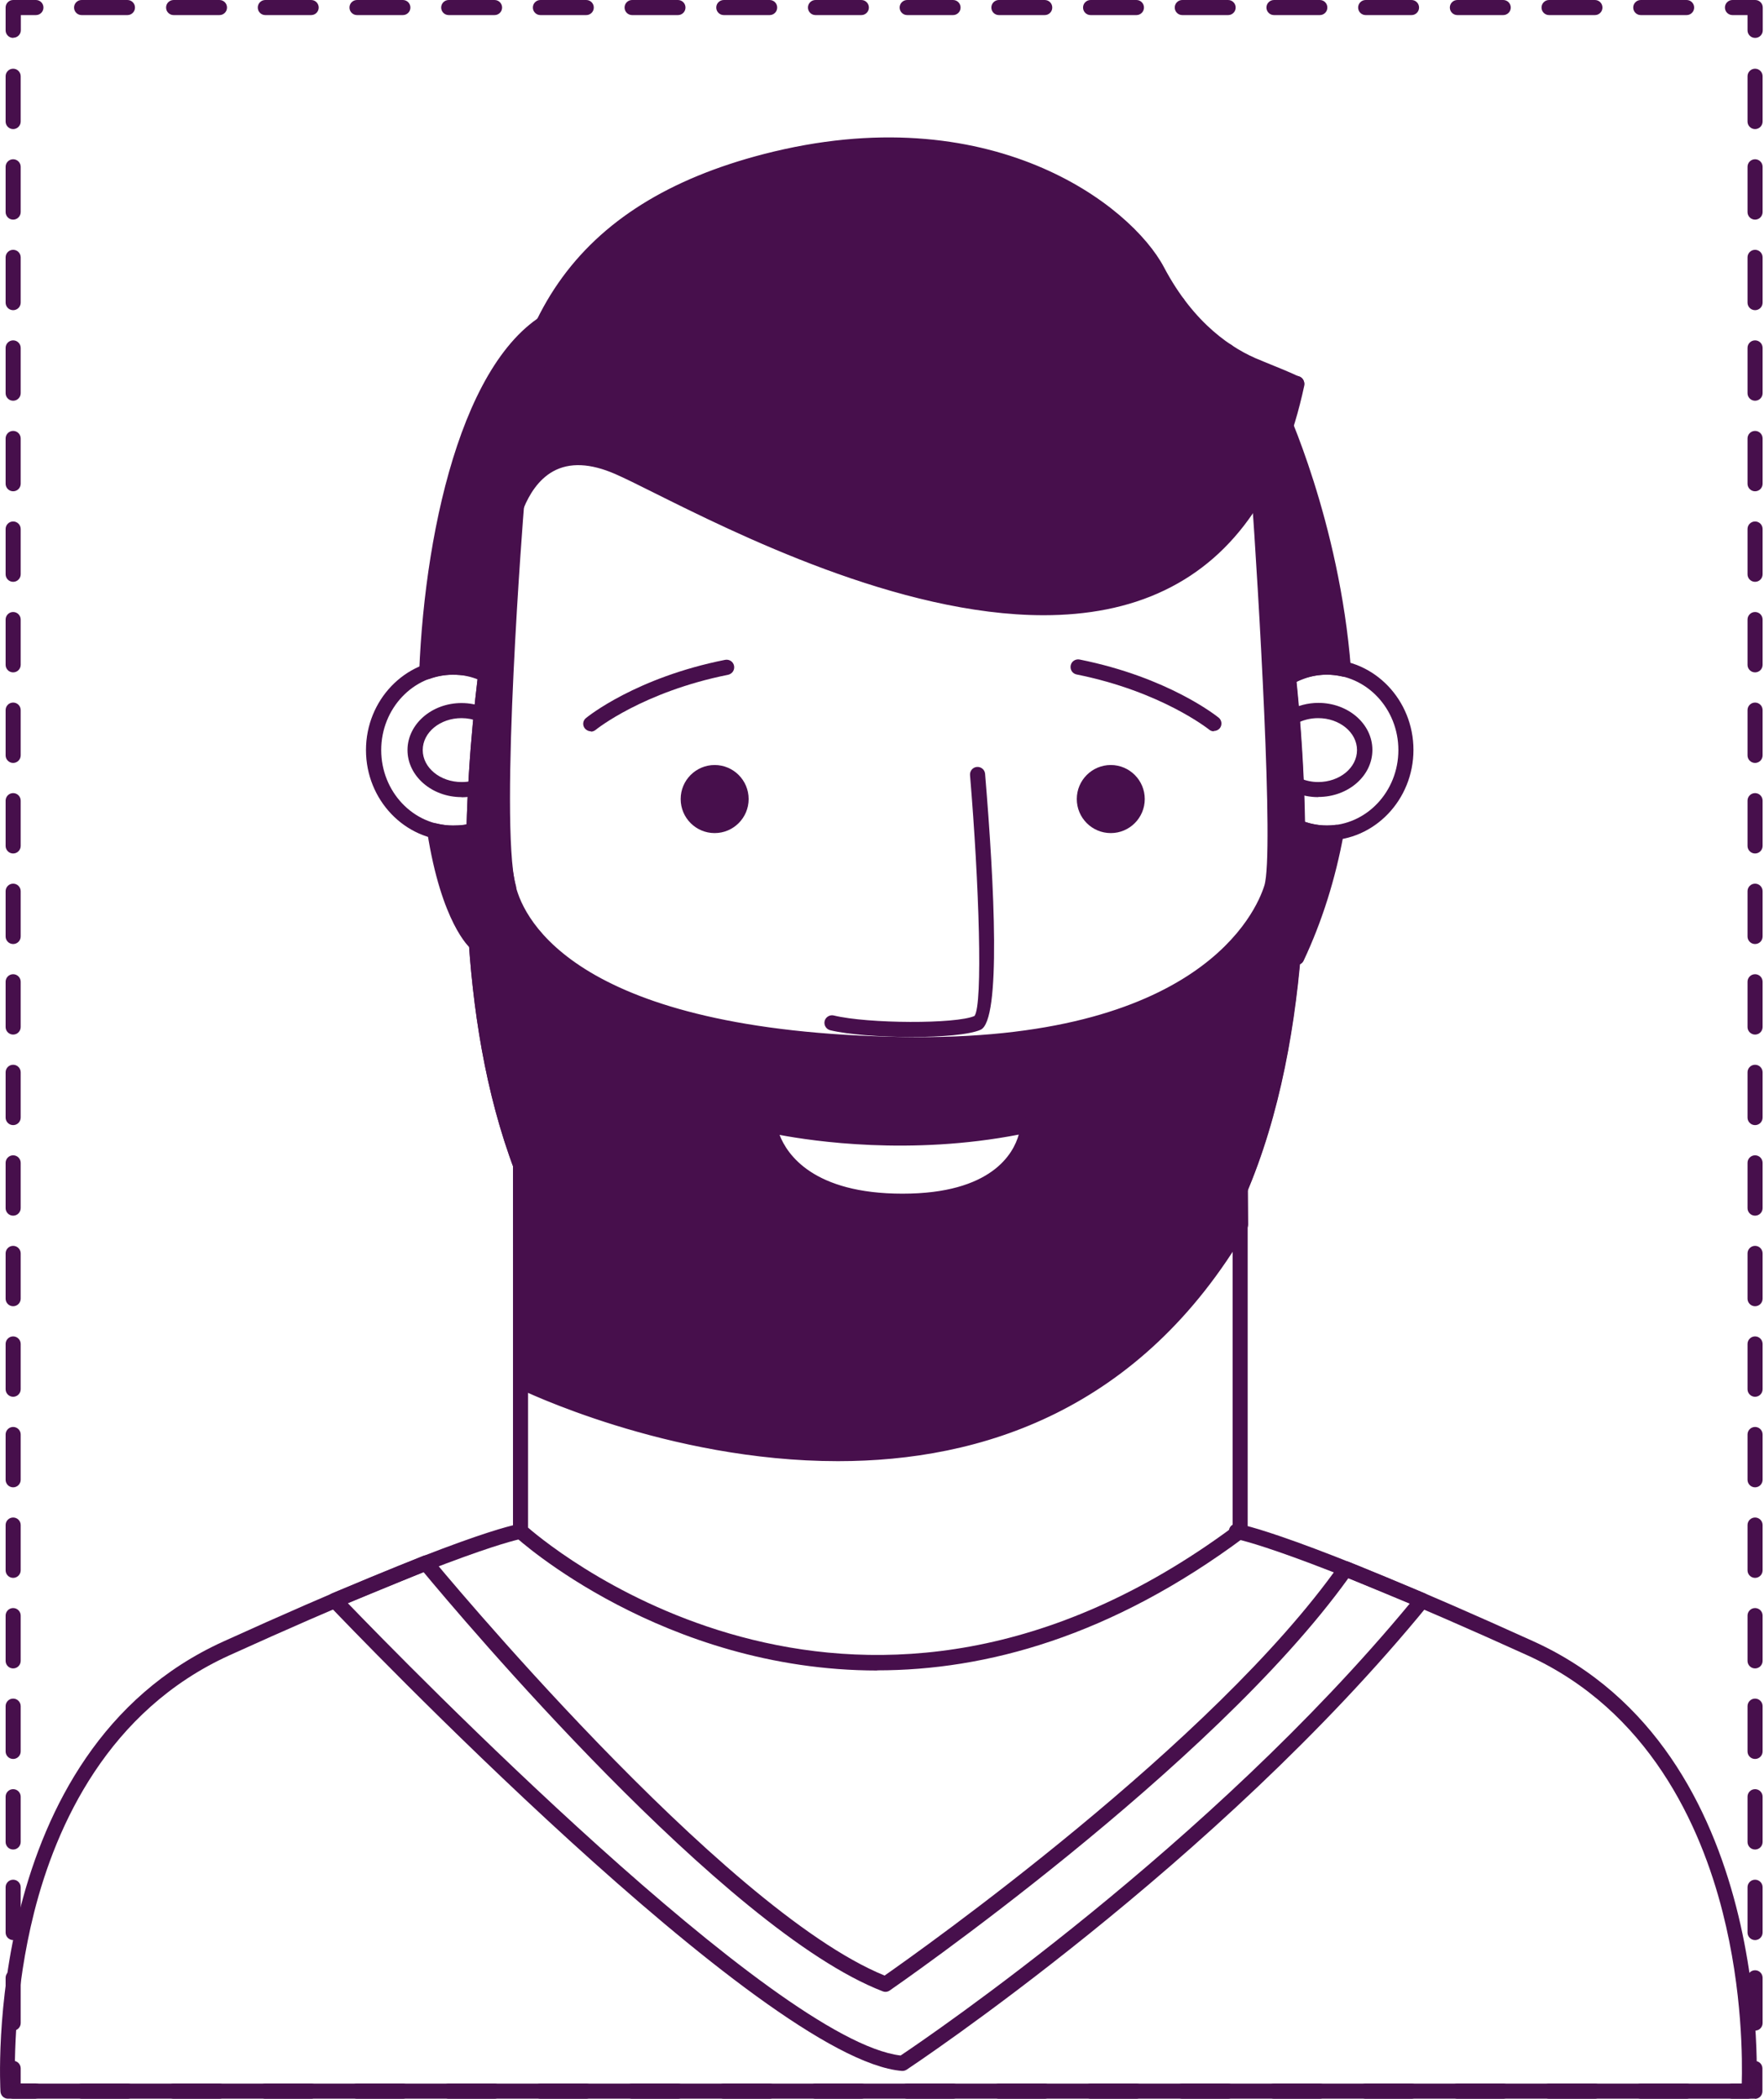 <svg width="227" height="270" viewBox="0 0 227 270" fill="none" xmlns="http://www.w3.org/2000/svg">
<g clip-path="url(#clip0_186_553)">
<path d="M225.85 270H222.921C222.384 270 221.951 269.566 221.951 269.029C221.951 268.492 222.384 268.058 222.921 268.058H224.86V266.117C224.86 265.58 225.293 265.146 225.829 265.146C226.366 265.146 226.799 265.58 226.799 266.117V269.05C226.799 269.587 226.366 270.021 225.829 270.021L225.85 270Z" fill="#470F4C"/>
<path d="M217.041 270H211.141C210.605 270 210.172 269.566 210.172 269.029C210.172 268.492 210.605 268.058 211.141 268.058H217.041C217.578 268.058 218.011 268.492 218.011 269.029C218.011 269.566 217.578 270 217.041 270ZM205.242 270H199.342C198.805 270 198.372 269.566 198.372 269.029C198.372 268.492 198.805 268.058 199.342 268.058H205.242C205.778 268.058 206.211 268.492 206.211 269.029C206.211 269.566 205.778 270 205.242 270ZM193.442 270H187.542C187.005 270 186.572 269.566 186.572 269.029C186.572 268.492 187.005 268.058 187.542 268.058H193.442C193.978 268.058 194.411 268.492 194.411 269.029C194.411 269.566 193.978 270 193.442 270ZM181.642 270H175.742C175.205 270 174.772 269.566 174.772 269.029C174.772 268.492 175.205 268.058 175.742 268.058H181.642C182.178 268.058 182.611 268.492 182.611 269.029C182.611 269.566 182.178 270 181.642 270ZM169.842 270H163.942C163.405 270 162.972 269.566 162.972 269.029C162.972 268.492 163.405 268.058 163.942 268.058H169.842C170.378 268.058 170.811 268.492 170.811 269.029C170.811 269.566 170.378 270 169.842 270ZM158.042 270H152.142C151.605 270 151.172 269.566 151.172 269.029C151.172 268.492 151.605 268.058 152.142 268.058H158.042C158.578 268.058 159.011 268.492 159.011 269.029C159.011 269.566 158.578 270 158.042 270ZM146.242 270H140.342C139.805 270 139.372 269.566 139.372 269.029C139.372 268.492 139.805 268.058 140.342 268.058H146.242C146.778 268.058 147.211 268.492 147.211 269.029C147.211 269.566 146.778 270 146.242 270ZM134.442 270H128.542C128.005 270 127.572 269.566 127.572 269.029C127.572 268.492 128.005 268.058 128.542 268.058H134.442C134.978 268.058 135.411 268.492 135.411 269.029C135.411 269.566 134.978 270 134.442 270ZM122.642 270H116.742C116.205 270 115.772 269.566 115.772 269.029C115.772 268.492 116.205 268.058 116.742 268.058H122.642C123.178 268.058 123.611 268.492 123.611 269.029C123.611 269.566 123.178 270 122.642 270ZM110.842 270H104.942C104.405 270 103.972 269.566 103.972 269.029C103.972 268.492 104.405 268.058 104.942 268.058H110.842C111.378 268.058 111.811 268.492 111.811 269.029C111.811 269.566 111.378 270 110.842 270ZM99.042 270H93.142C92.605 270 92.172 269.566 92.172 269.029C92.172 268.492 92.605 268.058 93.142 268.058H99.042C99.578 268.058 100.011 268.492 100.011 269.029C100.011 269.566 99.578 270 99.042 270ZM87.242 270H81.342C80.805 270 80.372 269.566 80.372 269.029C80.372 268.492 80.805 268.058 81.342 268.058H87.242C87.778 268.058 88.211 268.492 88.211 269.029C88.211 269.566 87.778 270 87.242 270ZM75.442 270H69.542C69.005 270 68.572 269.566 68.572 269.029C68.572 268.492 69.005 268.058 69.542 268.058H75.442C75.978 268.058 76.411 268.492 76.411 269.029C76.411 269.566 75.978 270 75.442 270ZM63.642 270H57.742C57.205 270 56.772 269.566 56.772 269.029C56.772 268.492 57.205 268.058 57.742 268.058H63.642C64.178 268.058 64.611 268.492 64.611 269.029C64.611 269.566 64.178 270 63.642 270ZM51.842 270H45.942C45.405 270 44.972 269.566 44.972 269.029C44.972 268.492 45.405 268.058 45.942 268.058H51.842C52.378 268.058 52.811 268.492 52.811 269.029C52.811 269.566 52.378 270 51.842 270ZM40.042 270H34.142C33.605 270 33.172 269.566 33.172 269.029C33.172 268.492 33.605 268.058 34.142 268.058H40.042C40.578 268.058 41.011 268.492 41.011 269.029C41.011 269.566 40.578 270 40.042 270ZM28.242 270H22.342C21.805 270 21.372 269.566 21.372 269.029C21.372 268.492 21.805 268.058 22.342 268.058H28.242C28.778 268.058 29.211 268.492 29.211 269.029C29.211 269.566 28.778 270 28.242 270ZM16.442 270H10.542C10.005 270 9.572 269.566 9.572 269.029C9.572 268.492 10.005 268.058 10.542 268.058H16.442C16.978 268.058 17.411 268.492 17.411 269.029C17.411 269.566 16.978 270 16.442 270Z" fill="#470F4C"/>
<path d="M4.601 270H1.692C1.156 270 0.723 269.566 0.723 269.029V266.096C0.723 265.559 1.156 265.125 1.692 265.125C2.229 265.125 2.662 265.559 2.662 266.096V268.038H4.601C5.137 268.038 5.571 268.472 5.571 269.009C5.571 269.546 5.137 269.979 4.601 269.979V270Z" fill="#470F4C"/>
<path d="M1.692 261.242C1.156 261.242 0.723 260.809 0.723 260.272V254.447C0.723 253.91 1.156 253.476 1.692 253.476C2.229 253.476 2.662 253.91 2.662 254.447V260.272C2.662 260.809 2.229 261.242 1.692 261.242ZM1.692 249.593C1.156 249.593 0.723 249.159 0.723 248.622V242.798C0.723 242.261 1.156 241.827 1.692 241.827C2.229 241.827 2.662 242.261 2.662 242.798V248.622C2.662 249.159 2.229 249.593 1.692 249.593ZM1.692 237.944C1.156 237.944 0.723 237.51 0.723 236.973V231.148C0.723 230.611 1.156 230.178 1.692 230.178C2.229 230.178 2.662 230.611 2.662 231.148V236.973C2.662 237.51 2.229 237.944 1.692 237.944ZM1.692 226.294C1.156 226.294 0.723 225.861 0.723 225.324V219.499C0.723 218.962 1.156 218.528 1.692 218.528C2.229 218.528 2.662 218.962 2.662 219.499V225.324C2.662 225.861 2.229 226.294 1.692 226.294ZM1.692 214.645C1.156 214.645 0.723 214.211 0.723 213.674V207.85C0.723 207.313 1.156 206.879 1.692 206.879C2.229 206.879 2.662 207.313 2.662 207.85V213.674C2.662 214.211 2.229 214.645 1.692 214.645ZM1.692 202.996C1.156 202.996 0.723 202.562 0.723 202.025V196.2C0.723 195.663 1.156 195.23 1.692 195.23C2.229 195.23 2.662 195.663 2.662 196.2V202.025C2.662 202.562 2.229 202.996 1.692 202.996ZM1.692 191.346C1.156 191.346 0.723 190.913 0.723 190.376V184.551C0.723 184.014 1.156 183.58 1.692 183.58C2.229 183.58 2.662 184.014 2.662 184.551V190.376C2.662 190.913 2.229 191.346 1.692 191.346ZM1.692 179.697C1.156 179.697 0.723 179.263 0.723 178.726V172.902C0.723 172.365 1.156 171.931 1.692 171.931C2.229 171.931 2.662 172.365 2.662 172.902V178.726C2.662 179.263 2.229 179.697 1.692 179.697ZM1.692 168.048C1.156 168.048 0.723 167.614 0.723 167.077V161.252C0.723 160.715 1.156 160.282 1.692 160.282C2.229 160.282 2.662 160.715 2.662 161.252V167.077C2.662 167.614 2.229 168.048 1.692 168.048ZM1.692 156.398C1.156 156.398 0.723 155.965 0.723 155.428V149.603C0.723 149.066 1.156 148.632 1.692 148.632C2.229 148.632 2.662 149.066 2.662 149.603V155.428C2.662 155.965 2.229 156.398 1.692 156.398ZM1.692 144.749C1.156 144.749 0.723 144.315 0.723 143.778V137.954C0.723 137.417 1.156 136.983 1.692 136.983C2.229 136.983 2.662 137.417 2.662 137.954V143.778C2.662 144.315 2.229 144.749 1.692 144.749ZM1.692 133.1C1.156 133.1 0.723 132.666 0.723 132.129V126.304C0.723 125.767 1.156 125.334 1.692 125.334C2.229 125.334 2.662 125.767 2.662 126.304V132.129C2.662 132.666 2.229 133.1 1.692 133.1ZM1.692 121.451C1.156 121.451 0.723 121.017 0.723 120.48V114.655C0.723 114.118 1.156 113.684 1.692 113.684C2.229 113.684 2.662 114.118 2.662 114.655V120.48C2.662 121.017 2.229 121.451 1.692 121.451ZM1.692 109.801C1.156 109.801 0.723 109.367 0.723 108.83V103.006C0.723 102.469 1.156 102.035 1.692 102.035C2.229 102.035 2.662 102.469 2.662 103.006V108.83C2.662 109.367 2.229 109.801 1.692 109.801ZM1.692 98.152C1.156 98.152 0.723 97.718 0.723 97.181V91.356C0.723 90.819 1.156 90.386 1.692 90.386C2.229 90.386 2.662 90.819 2.662 91.356V97.181C2.662 97.718 2.229 98.152 1.692 98.152ZM1.692 86.502C1.156 86.502 0.723 86.069 0.723 85.532V79.707C0.723 79.17 1.156 78.736 1.692 78.736C2.229 78.736 2.662 79.17 2.662 79.707V85.532C2.662 86.069 2.229 86.502 1.692 86.502ZM1.692 74.853C1.156 74.853 0.723 74.419 0.723 73.882V68.058C0.723 67.521 1.156 67.087 1.692 67.087C2.229 67.087 2.662 67.521 2.662 68.058V73.882C2.662 74.419 2.229 74.853 1.692 74.853ZM1.692 63.204C1.156 63.204 0.723 62.77 0.723 62.233V56.408C0.723 55.871 1.156 55.438 1.692 55.438C2.229 55.438 2.662 55.871 2.662 56.408V62.233C2.662 62.77 2.229 63.204 1.692 63.204ZM1.692 51.554C1.156 51.554 0.723 51.121 0.723 50.584V44.759C0.723 44.222 1.156 43.788 1.692 43.788C2.229 43.788 2.662 44.222 2.662 44.759V50.584C2.662 51.121 2.229 51.554 1.692 51.554ZM1.692 39.905C1.156 39.905 0.723 39.471 0.723 38.934V33.11C0.723 32.573 1.156 32.139 1.692 32.139C2.229 32.139 2.662 32.573 2.662 33.11V38.934C2.662 39.471 2.229 39.905 1.692 39.905ZM1.692 28.256C1.156 28.256 0.723 27.822 0.723 27.285V21.46C0.723 20.923 1.156 20.49 1.692 20.49C2.229 20.49 2.662 20.923 2.662 21.46V27.285C2.662 27.822 2.229 28.256 1.692 28.256ZM1.692 16.607C1.156 16.607 0.723 16.173 0.723 15.636V9.811C0.723 9.274 1.156 8.84 1.692 8.84C2.229 8.84 2.662 9.274 2.662 9.811V15.636C2.662 16.173 2.229 16.607 1.692 16.607Z" fill="#470F4C"/>
<path d="M1.692 4.875C1.156 4.875 0.723 4.441 0.723 3.904V0.971C0.723 0.434 1.156 0 1.692 0H4.622C5.158 0 5.591 0.434 5.591 0.971C5.591 1.508 5.158 1.942 4.622 1.942H2.682V3.883C2.682 4.42 2.249 4.854 1.713 4.854L1.692 4.875Z" fill="#470F4C"/>
<path d="M217.042 1.942H211.142C210.605 1.942 210.172 1.508 210.172 0.971C210.172 0.434 210.605 0 211.142 0H217.042C217.578 0 218.011 0.434 218.011 0.971C218.011 1.508 217.578 1.942 217.042 1.942ZM205.242 1.942H199.342C198.805 1.942 198.372 1.508 198.372 0.971C198.372 0.434 198.805 0 199.342 0H205.242C205.778 0 206.211 0.434 206.211 0.971C206.211 1.508 205.778 1.942 205.242 1.942ZM193.442 1.942H187.542C187.005 1.942 186.572 1.508 186.572 0.971C186.572 0.434 187.005 0 187.542 0H193.442C193.978 0 194.411 0.434 194.411 0.971C194.411 1.508 193.978 1.942 193.442 1.942ZM181.642 1.942H175.742C175.205 1.942 174.772 1.508 174.772 0.971C174.772 0.434 175.205 0 175.742 0H181.642C182.178 0 182.611 0.434 182.611 0.971C182.611 1.508 182.178 1.942 181.642 1.942ZM169.842 1.942H163.942C163.405 1.942 162.972 1.508 162.972 0.971C162.972 0.434 163.405 0 163.942 0H169.842C170.378 0 170.811 0.434 170.811 0.971C170.811 1.508 170.378 1.942 169.842 1.942ZM158.042 1.942H152.142C151.605 1.942 151.172 1.508 151.172 0.971C151.172 0.434 151.605 0 152.142 0H158.042C158.578 0 159.011 0.434 159.011 0.971C159.011 1.508 158.578 1.942 158.042 1.942ZM146.242 1.942H140.342C139.805 1.942 139.372 1.508 139.372 0.971C139.372 0.434 139.805 0 140.342 0H146.242C146.778 0 147.211 0.434 147.211 0.971C147.211 1.508 146.778 1.942 146.242 1.942ZM134.442 1.942H128.542C128.006 1.942 127.572 1.508 127.572 0.971C127.572 0.434 128.006 0 128.542 0H134.442C134.978 0 135.411 0.434 135.411 0.971C135.411 1.508 134.978 1.942 134.442 1.942ZM122.642 1.942H116.742C116.206 1.942 115.772 1.508 115.772 0.971C115.772 0.434 116.206 0 116.742 0H122.642C123.178 0 123.611 0.434 123.611 0.971C123.611 1.508 123.178 1.942 122.642 1.942ZM110.842 1.942H104.942C104.406 1.942 103.972 1.508 103.972 0.971C103.972 0.434 104.406 0 104.942 0H110.842C111.378 0 111.811 0.434 111.811 0.971C111.811 1.508 111.378 1.942 110.842 1.942ZM99.042 1.942H93.142C92.606 1.942 92.172 1.508 92.172 0.971C92.172 0.434 92.606 0 93.142 0H99.042C99.578 0 100.012 0.434 100.012 0.971C100.012 1.508 99.578 1.942 99.042 1.942ZM87.242 1.942H81.342C80.806 1.942 80.372 1.508 80.372 0.971C80.372 0.434 80.806 0 81.342 0H87.242C87.778 0 88.212 0.434 88.212 0.971C88.212 1.508 87.778 1.942 87.242 1.942ZM75.442 1.942H69.542C69.006 1.942 68.572 1.508 68.572 0.971C68.572 0.434 69.006 0 69.542 0H75.442C75.978 0 76.412 0.434 76.412 0.971C76.412 1.508 75.978 1.942 75.442 1.942ZM63.642 1.942H57.742C57.206 1.942 56.772 1.508 56.772 0.971C56.772 0.434 57.206 0 57.742 0H63.642C64.178 0 64.612 0.434 64.612 0.971C64.612 1.508 64.178 1.942 63.642 1.942ZM51.842 1.942H45.942C45.406 1.942 44.972 1.508 44.972 0.971C44.972 0.434 45.406 0 45.942 0H51.842C52.378 0 52.812 0.434 52.812 0.971C52.812 1.508 52.378 1.942 51.842 1.942ZM40.042 1.942H34.142C33.606 1.942 33.172 1.508 33.172 0.971C33.172 0.434 33.606 0 34.142 0H40.042C40.578 0 41.012 0.434 41.012 0.971C41.012 1.508 40.578 1.942 40.042 1.942ZM28.242 1.942H22.342C21.806 1.942 21.372 1.508 21.372 0.971C21.372 0.434 21.806 0 22.342 0H28.242C28.778 0 29.212 0.434 29.212 0.971C29.212 1.508 28.778 1.942 28.242 1.942ZM16.401 1.942H10.501C9.964 1.942 9.531 1.508 9.531 0.971C9.531 0.434 9.964 0 10.501 0H16.401C16.937 0 17.37 0.434 17.37 0.971C17.37 1.508 16.937 1.942 16.401 1.942Z" fill="#470F4C"/>
<path d="M225.851 4.875C225.315 4.875 224.881 4.441 224.881 3.904V1.942H222.942C222.406 1.942 221.973 1.508 221.973 0.971C221.973 0.434 222.406 0 222.942 0H225.872C226.408 0 226.841 0.434 226.841 0.971V3.904C226.841 4.441 226.408 4.875 225.872 4.875H225.851Z" fill="#470F4C"/>
<path d="M225.85 261.242C225.314 261.242 224.881 260.809 224.881 260.272V254.447C224.881 253.91 225.314 253.476 225.85 253.476C226.387 253.476 226.82 253.91 226.82 254.447V260.272C226.82 260.809 226.387 261.242 225.85 261.242ZM225.85 249.593C225.314 249.593 224.881 249.159 224.881 248.622V242.798C224.881 242.261 225.314 241.827 225.85 241.827C226.387 241.827 226.82 242.261 226.82 242.798V248.622C226.82 249.159 226.387 249.593 225.85 249.593ZM225.85 237.944C225.314 237.944 224.881 237.51 224.881 236.973V231.148C224.881 230.611 225.314 230.178 225.85 230.178C226.387 230.178 226.82 230.611 226.82 231.148V236.973C226.82 237.51 226.387 237.944 225.85 237.944ZM225.85 226.294C225.314 226.294 224.881 225.861 224.881 225.324V219.499C224.881 218.962 225.314 218.528 225.85 218.528C226.387 218.528 226.82 218.962 226.82 219.499V225.324C226.82 225.861 226.387 226.294 225.85 226.294ZM225.85 214.645C225.314 214.645 224.881 214.211 224.881 213.674V207.85C224.881 207.313 225.314 206.879 225.85 206.879C226.387 206.879 226.82 207.313 226.82 207.85V213.674C226.82 214.211 226.387 214.645 225.85 214.645ZM225.85 202.996C225.314 202.996 224.881 202.562 224.881 202.025V196.2C224.881 195.663 225.314 195.23 225.85 195.23C226.387 195.23 226.82 195.663 226.82 196.2V202.025C226.82 202.562 226.387 202.996 225.85 202.996ZM225.85 191.346C225.314 191.346 224.881 190.913 224.881 190.376V184.551C224.881 184.014 225.314 183.58 225.85 183.58C226.387 183.58 226.82 184.014 226.82 184.551V190.376C226.82 190.913 226.387 191.346 225.85 191.346ZM225.85 179.697C225.314 179.697 224.881 179.263 224.881 178.726V172.902C224.881 172.365 225.314 171.931 225.85 171.931C226.387 171.931 226.82 172.365 226.82 172.902V178.726C226.82 179.263 226.387 179.697 225.85 179.697ZM225.85 168.048C225.314 168.048 224.881 167.614 224.881 167.077V161.252C224.881 160.715 225.314 160.282 225.85 160.282C226.387 160.282 226.82 160.715 226.82 161.252V167.077C226.82 167.614 226.387 168.048 225.85 168.048ZM225.85 156.398C225.314 156.398 224.881 155.965 224.881 155.428V149.603C224.881 149.066 225.314 148.632 225.85 148.632C226.387 148.632 226.82 149.066 226.82 149.603V155.428C226.82 155.965 226.387 156.398 225.85 156.398ZM225.85 144.749C225.314 144.749 224.881 144.315 224.881 143.778V137.954C224.881 137.417 225.314 136.983 225.85 136.983C226.387 136.983 226.82 137.417 226.82 137.954V143.778C226.82 144.315 226.387 144.749 225.85 144.749ZM225.85 133.1C225.314 133.1 224.881 132.666 224.881 132.129V126.304C224.881 125.767 225.314 125.334 225.85 125.334C226.387 125.334 226.82 125.767 226.82 126.304V132.129C226.82 132.666 226.387 133.1 225.85 133.1ZM225.85 121.451C225.314 121.451 224.881 121.017 224.881 120.48V114.655C224.881 114.118 225.314 113.684 225.85 113.684C226.387 113.684 226.82 114.118 226.82 114.655V120.48C226.82 121.017 226.387 121.451 225.85 121.451ZM225.85 109.801C225.314 109.801 224.881 109.367 224.881 108.83V103.006C224.881 102.469 225.314 102.035 225.85 102.035C226.387 102.035 226.82 102.469 226.82 103.006V108.83C226.82 109.367 226.387 109.801 225.85 109.801ZM225.85 98.152C225.314 98.152 224.881 97.718 224.881 97.181V91.356C224.881 90.819 225.314 90.386 225.85 90.386C226.387 90.386 226.82 90.819 226.82 91.356V97.181C226.82 97.718 226.387 98.152 225.85 98.152ZM225.85 86.502C225.314 86.502 224.881 86.069 224.881 85.532V79.707C224.881 79.17 225.314 78.736 225.85 78.736C226.387 78.736 226.82 79.17 226.82 79.707V85.532C226.82 86.069 226.387 86.502 225.85 86.502ZM225.85 74.853C225.314 74.853 224.881 74.419 224.881 73.882V68.058C224.881 67.521 225.314 67.087 225.85 67.087C226.387 67.087 226.82 67.521 226.82 68.058V73.882C226.82 74.419 226.387 74.853 225.85 74.853ZM225.85 63.204C225.314 63.204 224.881 62.77 224.881 62.233V56.408C224.881 55.871 225.314 55.438 225.85 55.438C226.387 55.438 226.82 55.871 226.82 56.408V62.233C226.82 62.77 226.387 63.204 225.85 63.204ZM225.85 51.554C225.314 51.554 224.881 51.121 224.881 50.584V44.759C224.881 44.222 225.314 43.788 225.85 43.788C226.387 43.788 226.82 44.222 226.82 44.759V50.584C226.82 51.121 226.387 51.554 225.85 51.554ZM225.85 39.905C225.314 39.905 224.881 39.471 224.881 38.934V33.11C224.881 32.573 225.314 32.139 225.85 32.139C226.387 32.139 226.82 32.573 226.82 33.11V38.934C226.82 39.471 226.387 39.905 225.85 39.905ZM225.85 28.256C225.314 28.256 224.881 27.822 224.881 27.285V21.46C224.881 20.923 225.314 20.49 225.85 20.49C226.387 20.49 226.82 20.923 226.82 21.46V27.285C226.82 27.822 226.387 28.256 225.85 28.256ZM225.85 16.607C225.314 16.607 224.881 16.173 224.881 15.636V9.811C224.881 9.274 225.314 8.84 225.85 8.84C226.387 8.84 226.82 9.274 226.82 9.811V15.636C226.82 16.173 226.387 16.607 225.85 16.607Z" fill="#470F4C"/>
<path d="M91.964 106.228C93.844 106.228 95.368 104.702 95.368 102.82C95.368 100.937 93.844 99.412 91.964 99.412C90.085 99.412 88.561 100.937 88.561 102.82C88.561 104.702 90.085 106.228 91.964 106.228Z" fill="#470F4C"/>
<path d="M91.965 107.178C89.552 107.178 87.592 105.216 87.592 102.799C87.592 100.382 89.552 98.42 91.965 98.42C94.379 98.42 96.339 100.382 96.339 102.799C96.339 105.216 94.379 107.178 91.965 107.178ZM91.965 100.382C90.624 100.382 89.552 101.477 89.552 102.799C89.552 104.121 90.645 105.216 91.965 105.216C93.285 105.216 94.379 104.121 94.379 102.799C94.379 101.477 93.285 100.382 91.965 100.382Z" fill="#470F4C"/>
<path d="M142.939 106.228C144.819 106.228 146.343 104.702 146.343 102.82C146.343 100.937 144.819 99.412 142.939 99.412C141.059 99.412 139.535 100.937 139.535 102.82C139.535 104.702 141.059 106.228 142.939 106.228Z" fill="#470F4C"/>
<path d="M142.94 107.178C140.526 107.178 138.566 105.216 138.566 102.799C138.566 100.382 140.526 98.42 142.94 98.42C145.353 98.42 147.313 100.382 147.313 102.799C147.313 105.216 145.353 107.178 142.94 107.178ZM142.94 100.382C141.599 100.382 140.526 101.477 140.526 102.799C140.526 104.121 141.62 105.216 142.94 105.216C144.26 105.216 145.353 104.121 145.353 102.799C145.353 101.477 144.26 100.382 142.94 100.382Z" fill="#470F4C"/>
<path d="M114.512 183.415C97.348 183.415 84.001 177.569 74.821 166.065C61.804 149.747 59.597 124.755 60.03 106.661C60.484 87.762 63.826 72.251 64.094 71.115L65.064 60.498C65.084 60.25 65.208 60.023 65.373 59.858L75.069 51.121C75.275 50.935 75.564 50.852 75.853 50.873L162.166 62.047C162.578 62.109 162.908 62.398 162.991 62.791C163.032 62.956 167.076 80.616 167.839 102.035C168.561 121.905 166.56 149.169 152.903 166.375C143.929 177.673 131.015 183.415 114.512 183.415ZM66.941 61.035L66.013 71.342C66.013 71.342 66.013 71.424 66.013 71.466C65.868 72.085 52.108 134.422 76.348 164.825C85.136 175.855 97.988 181.453 114.512 181.453C131.036 181.453 142.795 175.979 151.377 165.156C175.513 134.752 162.764 71.073 161.217 63.865L76.018 52.835L66.941 61.014V61.035Z" fill="#470F4C"/>
<path d="M112.904 214.913C85.281 214.913 66.591 197.976 66.323 197.708C66.117 197.522 66.014 197.274 66.014 196.985V149.396C66.014 148.859 66.447 148.426 66.983 148.426C67.52 148.426 67.953 148.859 67.953 149.396V196.531C71.831 199.877 110.986 231.685 158.619 196.489V152.309C158.619 151.772 159.052 151.338 159.588 151.338C160.125 151.338 160.558 151.772 160.558 152.309V196.964C160.558 197.274 160.414 197.563 160.166 197.749C142.94 210.597 126.788 214.893 112.884 214.893L112.904 214.913Z" fill="#470F4C"/>
<path d="M114.511 182.444C87.817 182.444 73.892 168.234 67.002 149.954C67.043 157.576 67.146 177.342 67.146 177.735C67.146 177.735 129.529 208.986 159.607 157.514L159.566 153.052C152.345 169.948 138.813 182.444 114.511 182.444Z" fill="#470F4C"/>
<path d="M107.808 187.98C85.879 187.98 67.065 178.788 66.714 178.623C66.384 178.458 66.178 178.127 66.178 177.756C66.178 177.363 66.075 157.596 66.033 149.975C66.033 149.5 66.363 149.087 66.838 149.004C67.292 148.921 67.766 149.169 67.931 149.624C75.894 170.754 91.572 181.473 114.533 181.473C135.678 181.473 150.531 171.786 158.7 152.681C158.886 152.247 159.319 152.02 159.794 152.102C160.247 152.185 160.577 152.598 160.577 153.052L160.619 157.514C160.619 157.679 160.577 157.865 160.495 158.01C146.756 181.535 126.209 187.98 107.849 187.98H107.808ZM68.117 177.115C72.923 179.346 108.798 194.961 137.473 178.706C130.851 181.825 123.197 183.394 114.512 183.394C92.377 183.394 76.76 173.81 68.014 154.87C68.055 162.822 68.117 174.327 68.137 177.115H68.117Z" fill="#470F4C"/>
<path d="M58.257 85.821C60.939 85.821 62.733 86.358 64.549 88.134C64.92 70.867 67.21 50.047 72.801 40.194C61.599 44.077 55.761 65.93 54.935 86.42C55.967 86.048 57.081 85.821 58.257 85.821Z" fill="#470F4C"/>
<path d="M64.549 89.105C64.301 89.105 64.054 89.002 63.868 88.836C62.341 87.349 60.815 86.812 58.236 86.812C57.225 86.812 56.235 86.998 55.245 87.349C54.935 87.453 54.605 87.411 54.337 87.225C54.069 87.04 53.925 86.73 53.945 86.399C54.709 67.355 60.031 43.602 72.47 39.285C72.842 39.141 73.275 39.285 73.543 39.575C73.811 39.885 73.832 40.318 73.646 40.69C69.025 48.828 65.993 66.591 65.518 88.175C65.518 88.568 65.271 88.919 64.92 89.064C64.796 89.105 64.673 89.146 64.549 89.146V89.105ZM58.257 84.85C60.505 84.85 62.156 85.243 63.641 86.151C63.93 76.857 65.188 54.735 70.655 42.322C61.723 48.126 56.916 67.169 55.988 85.077C56.73 84.912 57.493 84.829 58.257 84.829V84.85Z" fill="#470F4C"/>
<path d="M58.257 107.178C57.452 107.178 56.668 107.075 55.926 106.889C57.741 118.352 61.166 121.265 61.166 121.265L65.436 114.221C65.436 114.221 64.508 110.999 64.404 104.989C62.589 106.744 60.918 107.178 58.257 107.178Z" fill="#470F4C"/>
<path d="M61.166 122.235C60.94 122.235 60.712 122.153 60.547 122.008C60.403 121.884 56.814 118.745 54.978 107.033C54.936 106.703 55.039 106.393 55.287 106.166C55.535 105.939 55.865 105.856 56.174 105.939C56.876 106.104 57.597 106.207 58.278 106.207C60.919 106.207 62.26 105.753 63.745 104.286C64.034 104.018 64.447 103.935 64.797 104.08C65.148 104.224 65.395 104.575 65.395 104.968C65.499 110.731 66.365 113.911 66.386 113.932C66.468 114.201 66.427 114.469 66.282 114.696L62.012 121.74C61.868 121.987 61.62 122.153 61.331 122.194C61.27 122.194 61.228 122.194 61.166 122.194V122.235ZM57.123 108.087C58.319 114.738 60.073 118.104 61.063 119.571L64.405 114.056C64.178 113.126 63.704 110.71 63.518 106.93C61.909 107.901 60.259 108.149 58.278 108.149C57.907 108.149 57.515 108.128 57.144 108.087H57.123Z" fill="#470F4C"/>
<path d="M171.965 107.095C171.573 107.137 171.16 107.178 170.747 107.178C169.51 107.178 168.334 106.93 167.24 106.517C167.323 116.225 166.869 123.206 166.869 123.206C169.365 117.898 170.974 112.486 171.965 107.095Z" fill="#470F4C"/>
<path d="M166.87 124.177C166.87 124.177 166.705 124.177 166.622 124.156C166.168 124.032 165.859 123.619 165.9 123.144C165.9 123.082 166.354 116.08 166.271 106.517C166.271 106.187 166.416 105.897 166.684 105.711C166.952 105.526 167.282 105.484 167.592 105.608C168.974 106.145 170.459 106.31 171.841 106.125C172.151 106.083 172.46 106.207 172.667 106.414C172.873 106.641 172.976 106.951 172.914 107.261C171.862 113.044 170.129 118.559 167.757 123.599C167.592 123.95 167.241 124.156 166.87 124.156V124.177ZM168.231 107.839C168.231 111.722 168.169 115.13 168.087 117.733C169.201 114.655 170.109 111.454 170.769 108.149C169.923 108.149 169.077 108.045 168.252 107.839H168.231Z" fill="#470F4C"/>
<path d="M170.749 85.821C171.492 85.821 172.214 85.904 172.895 86.069C171.389 67.004 164.437 52.319 164.437 52.319L160.559 60.168C163.674 67.459 165.386 77.229 166.294 86.916C167.634 86.234 169.14 85.821 170.749 85.821Z" fill="#470F4C"/>
<path d="M166.293 87.886C166.128 87.886 165.963 87.845 165.818 87.763C165.529 87.597 165.344 87.329 165.323 86.998C164.271 75.783 162.352 66.88 159.671 60.56C159.568 60.291 159.568 60.002 159.691 59.755L163.57 51.906C163.735 51.575 164.065 51.369 164.436 51.369C164.807 51.369 165.158 51.596 165.302 51.926C165.364 52.071 172.358 67.004 173.843 86.007C173.864 86.317 173.74 86.626 173.513 86.812C173.286 87.019 172.956 87.102 172.667 87.019C170.625 86.564 168.583 86.833 166.726 87.783C166.581 87.845 166.437 87.886 166.272 87.886H166.293ZM161.63 60.209C164.209 66.426 166.066 74.936 167.138 85.49C168.644 84.953 170.212 84.747 171.821 84.912C170.522 70.722 166.21 59.073 164.374 54.653L161.63 60.209Z" fill="#470F4C"/>
<path d="M65.519 68.347C65.519 68.347 67.458 54.756 79.588 60.085C91.718 65.435 155.236 103.791 166.871 49.407C166.871 49.407 166.623 49.159 161.775 47.217C158.928 46.081 153.297 43.086 148.923 34.845C144.55 26.604 126.623 13.488 98.484 20.758C70.367 28.049 64.549 47.465 65.519 68.347Z" fill="#470F4C"/>
<path d="M134.297 79.149C115.669 79.149 94.544 68.574 84.147 63.39C82.043 62.336 80.372 61.51 79.196 60.994C75.978 59.589 73.296 59.465 71.171 60.643C67.355 62.77 66.488 68.45 66.488 68.491C66.426 68.987 65.993 69.359 65.477 69.338C64.982 69.318 64.57 68.904 64.549 68.409C63.311 41.557 74.018 26.108 98.257 19.829C127.386 12.29 145.56 26.376 149.79 34.39C153.668 41.723 158.639 44.924 162.146 46.329C167.18 48.353 167.428 48.58 167.572 48.725C167.799 48.952 167.902 49.303 167.84 49.613C165.035 62.687 159.011 71.548 149.893 75.927C145.148 78.22 139.826 79.149 134.297 79.149ZM74.41 57.875C76.122 57.875 77.979 58.309 80.001 59.197C81.218 59.734 82.909 60.581 85.034 61.634C98.257 68.244 129.201 83.714 149.067 74.171C157.443 70.144 163.054 61.985 165.777 49.923C165.2 49.675 163.962 49.138 161.445 48.126C157.649 46.597 152.244 43.148 148.098 35.299C144.096 27.739 126.788 14.458 98.773 21.708C77.257 27.285 66.88 40.422 66.447 62.894C67.293 61.386 68.531 59.899 70.263 58.928C71.522 58.226 72.925 57.875 74.431 57.875H74.41Z" fill="#470F4C"/>
<path d="M116.143 266.427C116.143 266.427 116.082 266.427 116.061 266.427C98.155 264.96 44.642 208.944 42.373 206.569C42.146 206.342 42.063 206.011 42.125 205.702C42.187 205.392 42.414 205.123 42.703 204.999L54.462 200.166C54.854 200.001 55.307 200.125 55.576 200.455C55.947 200.91 92.832 245.607 113.833 254.158C118.268 251.06 156.185 224.25 172.379 201.261C172.647 200.889 173.122 200.744 173.555 200.93L183.374 204.999C183.663 205.123 183.87 205.371 183.952 205.66C184.035 205.949 183.952 206.28 183.766 206.507C156.494 239.906 117.072 265.993 116.68 266.262C116.515 266.365 116.329 266.427 116.143 266.427ZM44.766 206.259C52.234 214.005 99.661 262.523 115.896 264.444C119.485 262.048 155.607 237.469 181.415 206.301L173.514 203.037C155.917 227.492 114.906 255.79 114.493 256.079C114.225 256.265 113.895 256.306 113.585 256.182C93.224 248.333 59.083 207.767 54.503 202.252L44.745 206.259H44.766Z" fill="#470F4C"/>
<path d="M128.767 69.978C114.574 69.978 106.323 64.67 98.958 59.94C93.161 56.222 88.148 53 81.175 52.794C75.915 52.649 71.975 53.95 69.479 56.677C65.827 60.642 66.426 66.343 66.426 66.405C66.487 66.942 66.096 67.417 65.559 67.479C65.023 67.541 64.548 67.149 64.486 66.612C64.445 66.343 63.785 59.961 68.035 55.334C70.943 52.174 75.379 50.666 81.217 50.811C88.746 51.017 94.213 54.529 99.99 58.247C107.952 63.369 116.988 69.173 133.801 67.748C158.556 65.662 165.88 49.117 165.962 48.952C166.168 48.456 166.746 48.229 167.241 48.435C167.736 48.642 167.963 49.22 167.757 49.716C167.447 50.439 159.959 67.5 133.966 69.689C132.151 69.834 130.397 69.917 128.747 69.917L128.767 69.978Z" fill="#470F4C"/>
<path d="M131.263 57.71C119.422 57.71 112.14 53.227 105.683 49.262C100.072 45.812 95.245 42.818 88.354 43.107C73.274 43.726 67.354 52.752 67.292 52.856C67.003 53.31 66.405 53.434 65.951 53.166C65.497 52.876 65.353 52.277 65.641 51.823C65.889 51.41 72.099 41.826 88.272 41.165C95.74 40.855 101.062 44.139 106.694 47.609C113.275 51.658 120.742 56.243 133.203 55.727C155.524 54.797 160.887 46.804 160.949 46.721C161.238 46.267 161.836 46.143 162.29 46.411C162.744 46.701 162.888 47.3 162.599 47.754C162.372 48.126 156.803 56.697 133.285 57.689C132.604 57.71 131.924 57.73 131.263 57.73V57.71Z" fill="#470F4C"/>
<path d="M145.56 48.312C136.194 48.312 129.015 44.367 121.547 40.256C115.214 36.786 108.654 33.192 100.485 32.077C79.731 29.289 69.376 45.523 69.272 45.688C68.984 46.143 68.385 46.288 67.931 45.998C67.478 45.709 67.333 45.11 67.622 44.656C67.725 44.491 78.721 27.182 100.753 30.156C109.293 31.313 115.998 34.989 122.496 38.563C132.625 44.119 142.197 49.386 157.628 44.263C158.144 44.098 158.68 44.367 158.866 44.883C159.031 45.399 158.762 45.936 158.247 46.122C153.564 47.671 149.397 48.332 145.601 48.332L145.56 48.312Z" fill="#470F4C"/>
<path d="M151.563 40.029C151.563 40.029 151.502 40.029 151.481 40.029C146.385 39.616 142.734 37.509 138.093 34.824C133.059 31.912 126.808 28.276 115.854 24.951C95.266 18.693 80.97 29.846 80.826 29.95C80.392 30.28 79.794 30.218 79.464 29.784C79.134 29.371 79.196 28.752 79.629 28.421C79.773 28.297 94.895 16.544 116.432 23.072C127.592 26.459 133.967 30.156 139.083 33.13C143.662 35.795 146.984 37.716 151.646 38.087C152.182 38.129 152.574 38.604 152.533 39.141C152.492 39.657 152.059 40.029 151.563 40.029Z" fill="#470F4C"/>
<path d="M58.257 86.792C57.72 86.792 57.287 86.337 57.287 85.8C57.514 70.144 64.92 54.653 65.229 54.013C65.456 53.537 66.055 53.331 66.529 53.558C67.004 53.785 67.21 54.384 66.983 54.859C66.9 55.025 59.453 70.619 59.226 85.821C59.226 86.358 58.793 86.792 58.257 86.792Z" fill="#470F4C"/>
<path d="M60.98 115.192C60.98 115.192 60.877 115.192 60.815 115.192C57.741 114.676 57.328 108.479 57.266 107.24C57.246 106.703 57.658 106.248 58.195 106.228C58.772 106.228 59.185 106.62 59.206 107.157C59.329 109.925 60.134 113.106 61.124 113.271C61.66 113.354 62.011 113.87 61.929 114.386C61.846 114.862 61.434 115.213 60.959 115.213L60.98 115.192Z" fill="#470F4C"/>
<path d="M76.039 94.083C75.75 94.083 75.482 93.959 75.276 93.732C74.925 93.319 74.987 92.699 75.42 92.368C75.668 92.162 81.877 87.163 93.306 84.891C93.842 84.788 94.358 85.119 94.461 85.656C94.564 86.193 94.234 86.688 93.698 86.812C82.743 89.002 76.72 93.835 76.658 93.897C76.472 94.041 76.266 94.124 76.039 94.124V94.083Z" fill="#470F4C"/>
<path d="M156.204 94.083C155.998 94.083 155.771 94.021 155.586 93.856C155.524 93.814 149.459 88.96 138.546 86.771C138.009 86.668 137.679 86.151 137.782 85.614C137.886 85.077 138.401 84.747 138.938 84.85C150.366 87.143 156.555 92.121 156.823 92.327C157.236 92.658 157.298 93.277 156.968 93.69C156.782 93.918 156.493 94.041 156.204 94.041V94.083Z" fill="#470F4C"/>
<path d="M117.338 133.409C113.357 133.409 109.128 133.1 106.838 132.542C106.322 132.418 105.992 131.881 106.116 131.365C106.24 130.848 106.776 130.518 107.292 130.642C111.706 131.716 123.053 131.757 125.404 130.704C126.498 129.237 126.003 113.767 124.827 99.721C124.785 99.184 125.177 98.709 125.714 98.668C126.25 98.627 126.725 99.019 126.766 99.556C127.962 113.911 128.849 131.303 126.188 132.48C124.765 133.12 121.155 133.409 117.318 133.409H117.338Z" fill="#470F4C"/>
<path d="M162.021 62.997C162.021 62.997 165.259 109.12 163.65 114.221C162.041 119.323 153.294 135.021 116.162 134.38C80.267 133.761 67.641 123.041 65.434 114.221C63.227 105.402 66.466 65.042 66.466 65.042L65.042 71.259C65.042 71.259 39.833 182.444 114.511 182.444C189.189 182.444 162.041 63.018 162.041 63.018L162.021 62.997ZM116.141 154.54C100.029 154.54 98.977 144.729 98.977 144.729C98.977 144.729 114.491 148.55 132.273 144.729C132.273 144.729 132.253 154.54 116.141 154.54Z" fill="#470F4C"/>
<path d="M114.512 183.415C97.348 183.415 84.001 177.57 74.821 166.065C61.804 149.747 59.597 124.755 60.03 106.662C60.504 87.143 64.073 71.218 64.094 71.053L65.517 64.835C65.621 64.34 66.116 64.009 66.611 64.092C67.106 64.174 67.477 64.629 67.436 65.125C67.395 65.517 64.238 105.422 66.363 113.994C67.457 118.373 74.264 132.707 116.162 133.41C154.389 134.07 161.65 117.299 162.702 113.932C163.981 109.904 161.939 75.844 161.031 63.08C160.99 62.563 161.361 62.13 161.856 62.047C162.372 61.965 162.847 62.295 162.95 62.791C162.991 62.956 167.034 80.616 167.798 102.035C168.52 121.905 166.519 149.169 152.862 166.375C143.888 177.673 130.974 183.415 114.471 183.415H114.512ZM64.486 79.686C61.66 97.718 57.348 141.052 76.327 164.846C85.115 175.876 97.967 181.473 114.491 181.473C131.015 181.473 142.774 176 151.356 165.177C168.623 143.427 167.014 104.679 164.146 81.731C164.889 95.219 165.528 111.495 164.559 114.531C163.424 118.125 155.709 136.033 116.121 135.372C74.037 134.649 65.971 120.521 64.465 114.469C63.104 109.016 63.743 92.244 64.465 79.707L64.486 79.686ZM116.142 155.51C99.35 155.51 98.05 145.265 98.009 144.832C97.967 144.522 98.091 144.212 98.339 143.985C98.586 143.778 98.896 143.696 99.205 143.778C99.35 143.82 114.718 147.496 132.068 143.778C132.356 143.716 132.666 143.778 132.893 143.964C133.12 144.15 133.264 144.439 133.243 144.728C133.243 144.832 133.017 155.51 116.142 155.51ZM100.319 146.009C101.289 148.529 104.672 153.569 116.142 153.569C127.612 153.569 130.417 148.405 131.098 145.968C117.132 148.673 104.631 146.815 100.34 146.009H100.319Z" fill="#470F4C"/>
<path d="M170.749 108.149C169.243 108.149 167.778 107.839 166.396 107.219C165.901 106.992 165.674 106.434 165.901 105.939C166.128 105.443 166.685 105.216 167.18 105.443C168.315 105.939 169.511 106.207 170.749 106.207C175.824 106.207 179.95 101.849 179.95 96.499C179.95 91.15 175.824 86.792 170.749 86.792C169.346 86.792 167.985 87.122 166.726 87.762C166.252 88.01 165.654 87.824 165.406 87.329C165.158 86.853 165.344 86.254 165.839 86.007C167.366 85.222 169.016 84.829 170.728 84.829C176.876 84.829 181.889 90.055 181.889 96.479C181.889 102.902 176.876 108.128 170.728 108.128L170.749 108.149Z" fill="#470F4C"/>
<path d="M169.613 102.551C168.561 102.551 167.55 102.345 166.601 101.952C166.106 101.746 165.879 101.167 166.085 100.672C166.292 100.176 166.869 99.949 167.364 100.155C168.066 100.444 168.829 100.61 169.633 100.61C172.398 100.61 174.626 98.771 174.626 96.499C174.626 94.227 172.377 92.389 169.633 92.389C168.602 92.389 167.632 92.637 166.787 93.112C166.312 93.38 165.714 93.215 165.466 92.74C165.198 92.265 165.363 91.666 165.838 91.418C166.972 90.778 168.293 90.427 169.654 90.427C173.491 90.427 176.606 93.132 176.606 96.479C176.606 99.825 173.491 102.53 169.654 102.53L169.613 102.551Z" fill="#470F4C"/>
<path d="M58.256 108.149C52.109 108.149 47.096 102.923 47.096 96.499C47.096 90.076 52.109 84.85 58.256 84.85C59.742 84.85 61.206 85.16 62.568 85.759C63.063 85.966 63.29 86.544 63.063 87.04C62.856 87.535 62.279 87.762 61.784 87.535C60.67 87.04 59.473 86.792 58.256 86.792C53.181 86.792 49.056 91.15 49.056 96.499C49.056 101.849 53.181 106.207 58.256 106.207C59.226 106.207 59.886 106.125 60.649 105.877C61.165 105.711 61.701 106.001 61.866 106.517C62.031 107.033 61.742 107.57 61.227 107.736C60.257 108.045 59.411 108.149 58.236 108.149H58.256Z" fill="#470F4C"/>
<path d="M59.392 102.551C55.554 102.551 52.44 99.825 52.44 96.499C52.44 93.174 55.554 90.448 59.392 90.448C60.402 90.448 61.372 90.633 62.28 91.005C62.775 91.212 63.022 91.769 62.816 92.265C62.61 92.761 62.053 93.009 61.558 92.802C60.877 92.534 60.155 92.389 59.392 92.389C56.627 92.389 54.399 94.227 54.399 96.499C54.399 98.771 56.648 100.61 59.392 100.61C59.845 100.61 60.299 100.568 60.732 100.465C61.248 100.341 61.785 100.672 61.908 101.188C62.032 101.704 61.702 102.241 61.186 102.365C60.609 102.489 60.01 102.572 59.412 102.572L59.392 102.551Z" fill="#470F4C"/>
<path d="M225.065 270H1.031C0.515 270 0.102 269.607 0.061 269.091C0.041 268.657 -2.538 225.365 28.757 211.175C59.556 197.192 66.57 196.097 66.838 196.056C67.375 195.973 67.87 196.345 67.932 196.882C68.014 197.419 67.643 197.914 67.106 197.976C67.106 197.976 59.866 199.195 29.541 212.951C13.883 220.056 7.22 234.845 4.393 246.02C1.835 256.161 1.856 265.229 1.938 268.058H224.137C224.22 265.229 224.261 256.161 221.682 246.02C218.856 234.866 212.193 220.056 196.535 212.951C166.21 199.195 159.031 197.997 158.969 197.976C158.433 197.894 158.061 197.398 158.144 196.861C158.226 196.324 158.701 195.973 159.237 196.035C159.526 196.076 166.519 197.192 197.319 211.154C228.614 225.344 226.035 268.637 226.014 269.07C225.973 269.587 225.56 269.979 225.045 269.979L225.065 270Z" fill="#470F4C"/>
</g>
<defs>
<clipPath id="clip0_186_553">
<rect width="226.84" height="270" fill="white"/>
</clipPath>
</defs>
</svg>
